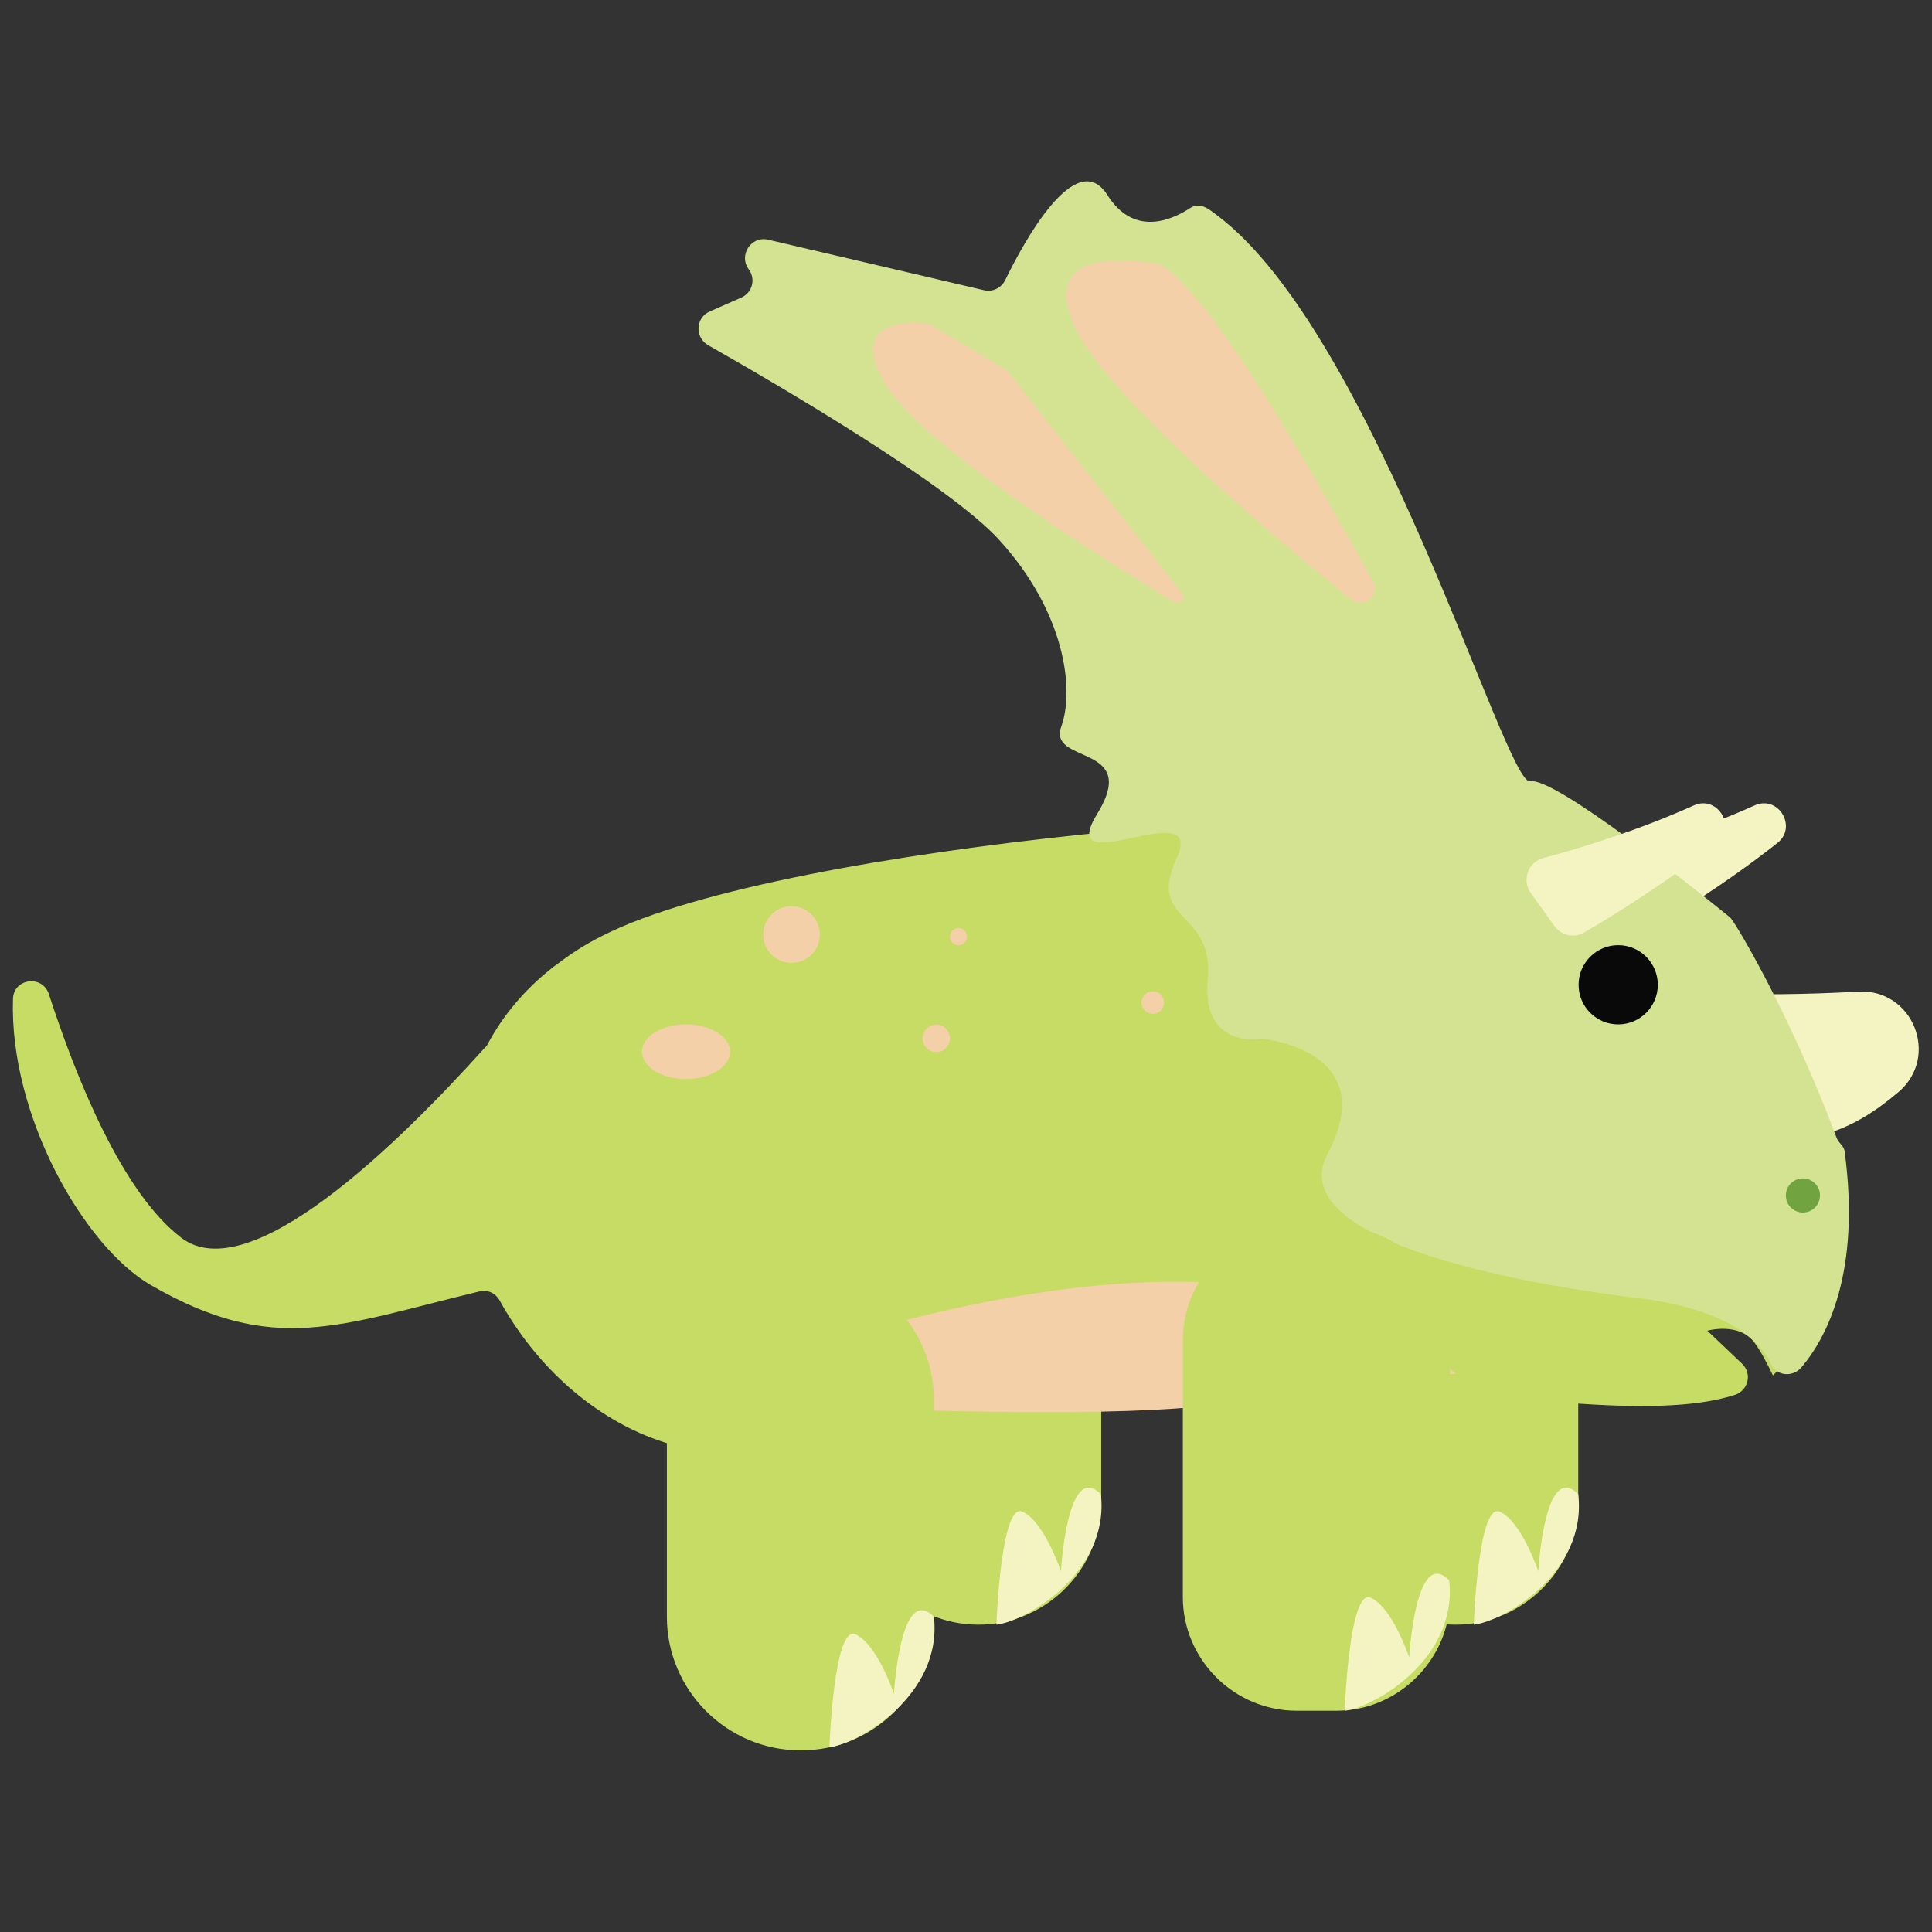 <?xml version="1.0" encoding="utf-8"?>
<!-- Generator: Adobe Illustrator 23.0.1, SVG Export Plug-In . SVG Version: 6.00 Build 0)  -->
<svg version="1.1" id="Layer_1" xmlns="http://www.w3.org/2000/svg" xmlns:xlink="http://www.w3.org/1999/xlink" x="0px" y="0px"
	 viewBox="0 0 565.8 565.8" style="enable-background:new 0 0 565.8 565.8;" xml:space="preserve">
<rect x="0" y="0" width="565.8" height="565.8" fill="#333333" stroke="none"/>
<style type="text/css">
	.st0{fill:#C7DC64;}
	.st1{fill:#F3F4C1;}
	.st2{fill:#D3E392;}
	.st3{fill:#090909;}
	.st4{fill:#F4D0A9;}
	.st5{fill:#71A441;}
</style>
<g id="B-chosmo">
	<path class="st0" d="M426.2,475.8L426.2,475.8c-19.8,0-36-16.3-36-36v-58.7c0-19.8,16.3-36,36-36l0,0c19.8,0,36,16.3,36,36v58.7
		c0,14.9-9.1,27.7-22.1,33.2C435.9,474.8,431.2,475.8,426.2,475.8z"/>
	<path class="st0" d="M286.5,475.8L286.5,475.8c-19.8,0-36-16.3-36-36v-58.7c0-19.8,16.3-36,36-36l0,0c19.8,0,36,16.3,36,36v58.7
		c0,14.9-9.1,27.7-22.1,33.2C296.2,474.8,291.5,475.8,286.5,475.8z"/>
	<path class="st0" d="M500,389.7c0,0,9.3-2.6,13.8,3.5c1.9,2.6,3.8,6.2,5.4,9.6c7.6-6.8,9.5-18.1,3.7-36.1
		c-21.4-66.7,3.2-51.6-97.9-124.8c-11.7-8.5-194.1,4.5-248.5,32.1c-5.2,2.6-9.8,5.6-13.9,8.8h-0.1c0,0-0.1,0.1-0.1,0.1
		c-8.7,6.7-15.1,14.5-19.6,22.9c-0.2,0.4-0.4,0.7-0.7,0.9c-25.8,28.7-69.1,70.9-89,55.8c-17.3-13.2-30.7-46.5-38.8-71.4
		c-1.9-5.7-10.3-4.6-10.5,1.4c-1.1,34.3,20.9,72.6,40.3,83.8c36.1,20.9,55.1,11.8,96.3,1.9c2.4-0.6,4.7,0.5,5.9,2.6
		c18.8,34.1,58.1,57.1,98.9,37.8c85.1-40.5,215.6,5.2,262.9-10.1c3.9-1.3,5.1-6.2,2.1-9.1L500,389.7z"/>
	<path class="st1" d="M504.3,293.8c-0.3-1.5,0.9-2.9,2.4-2.8c6.6,0.3,21.7,0.3,37.5-0.6c16-0.9,24,19,11.8,29.4
		c-6.7,5.7-13.9,10.3-21.6,12.3C514.3,337.7,506.3,304.1,504.3,293.8z"/>
	<path class="st1" d="M469.7,251.3c10.1-2.7,27.2-7.8,44.1-15.4c7-3.2,12.7,6.3,6.7,11c-15.2,12-30.9,21.6-38.8,26.2
		c-2.9,1.7-6.6,0.9-8.6-1.8l-7.1-9.9C463.5,257.7,465.3,252.5,469.7,251.3z"/>
	<path class="st2" d="M527.6,400.4c7.5-8.9,17.4-27.9,12.6-63.3c-0.2-1.5-1.7-2.3-2.3-3.8c-13.5-36.2-29.9-63.5-31.2-64.6
		c-10.1-8.2-51.5-41.3-58.6-39.9c-7.2,1.4-45.5-131-91.6-165.7c-2.6-2-5.1-4-7.9-2.2c-6.1,4-16.8,8.1-24.3-3.8
		c-9.2-14.4-24.6,14-29.9,24.9c-1.1,2.3-3.7,3.6-6.2,3L225,70.2c-5-1.2-8.8,4.5-5.7,8.7l0,0c2.1,2.9,1,6.9-2.3,8.3l-9.1,4
		c-4.2,1.8-4.5,7.6-0.5,9.9c21.1,12,70.6,40.9,85.3,57.1c19,20.9,22.1,43.4,18.1,54.6c-4,11.2,23.3,4.8,10.5,25.6
		s32.2-6.4,23.3,12.9s11,14.8,9.1,35.5c-1.7,18.6,12.6,17.9,15.5,17.5c0.4-0.1,0.8-0.1,1.3,0c5,0.7,33,5.8,18.3,33.6
		c-16.1,30.5,87.8,41.8,90.4,42.2c10.3,1.1,32.6,5.2,39.4,19.2C520.1,403,525,403.5,527.6,400.4z"/>
	<circle class="st3" cx="473.9" cy="288.4" r="11.6"/>
	<path class="st4" d="M339.9,77.5c0,0-38.5-8.6-24.6,19.3c10.1,20.1,55.8,58.9,80.5,78.8c3.5,2.9,8.4-1.3,6.3-5.2
		C386.2,141.3,354.8,86.1,339.9,77.5z"/>
	<path class="st4" d="M295,108.6c-0.3-0.3-22.7-13.7-23.1-13.8c-4-0.5-24.8-2.1-12.2,18.3c10.8,17.4,61.8,49.7,84.2,63.2
		c1.7,1.1,3.5-1.2,2.1-2.7L295,108.6z"/>
	<circle class="st5" cx="528" cy="350.1" r="5"/>
	<path class="st1" d="M451.9,251.3c10.1-2.7,27.2-7.8,44.1-15.4c7-3.2,12.7,6.3,6.7,11c-15.2,12-30.9,21.6-38.8,26.2
		c-2.9,1.7-6.6,0.9-8.6-1.8l-7.1-9.9C445.7,257.7,447.5,252.5,451.9,251.3z"/>
	<path class="st4" d="M195.4,410c0,0,164.8-72.6,230.9-7.6C346.5,402.4,415.3,421.2,195.4,410z"/>
	<path class="st0" d="M234.4,512.6L234.4,512.6c-21.5,0-39.1-17.6-39.1-39.1V410c0-21.5,17.6-39.1,39.1-39.1l0,0
		c21.5,0,39.1,17.6,39.1,39.1v63.6c0,16.1-9.9,30.1-23.9,36C244.9,511.6,239.8,512.6,234.4,512.6z"/>
	<path class="st0" d="M391.4,501h-11.7c-18.3,0-33.3-15-33.3-33.3v-75.2c0-18.3,15-33.3,33.3-33.3h11.7c18.3,0,33.3,15,33.3,33.3
		v75.2C424.6,486,409.6,501,391.4,501z"/>
	<path class="st0" d="M322.8,512.6"/>
	<ellipse class="st4" cx="200.9" cy="308" rx="12.9" ry="8"/>
	<circle class="st4" cx="280.7" cy="274.3" r="2.5"/>
	<circle class="st4" cx="274.2" cy="304.1" r="4"/>
	<circle class="st4" cx="231.8" cy="273.7" r="8.3"/>
	<circle class="st4" cx="337.6" cy="293.6" r="3.3"/>
	<path class="st1" d="M242.9,511.7c0,0,1.3-35.9,7.6-33.1c6.4,2.8,11.3,17.5,11.3,17.5s1.8-32.7,11.7-22.6
		C276.1,496.5,251.3,510.7,242.9,511.7z"/>
	<path class="st1" d="M291.8,475.8c0,0,1.3-35.9,7.6-33.1c6.4,2.8,11.3,17.5,11.3,17.5s1.8-32.7,11.7-22.6
		C325,460.7,300.2,474.9,291.8,475.8z"/>
	<path class="st1" d="M393.8,501c0,0,1.3-35.9,7.6-33.1c6.4,2.8,11.3,17.5,11.3,17.5s1.8-32.7,11.7-22.6
		C427,485.9,402.3,500.1,393.8,501z"/>
	<path class="st1" d="M431.6,475.8c0,0,1.3-35.9,7.6-33.1c6.4,2.8,11.3,17.5,11.3,17.5s1.8-32.7,11.7-22.6
		C464.9,460.7,440.1,474.9,431.6,475.8z"/>
</g>
</svg>
